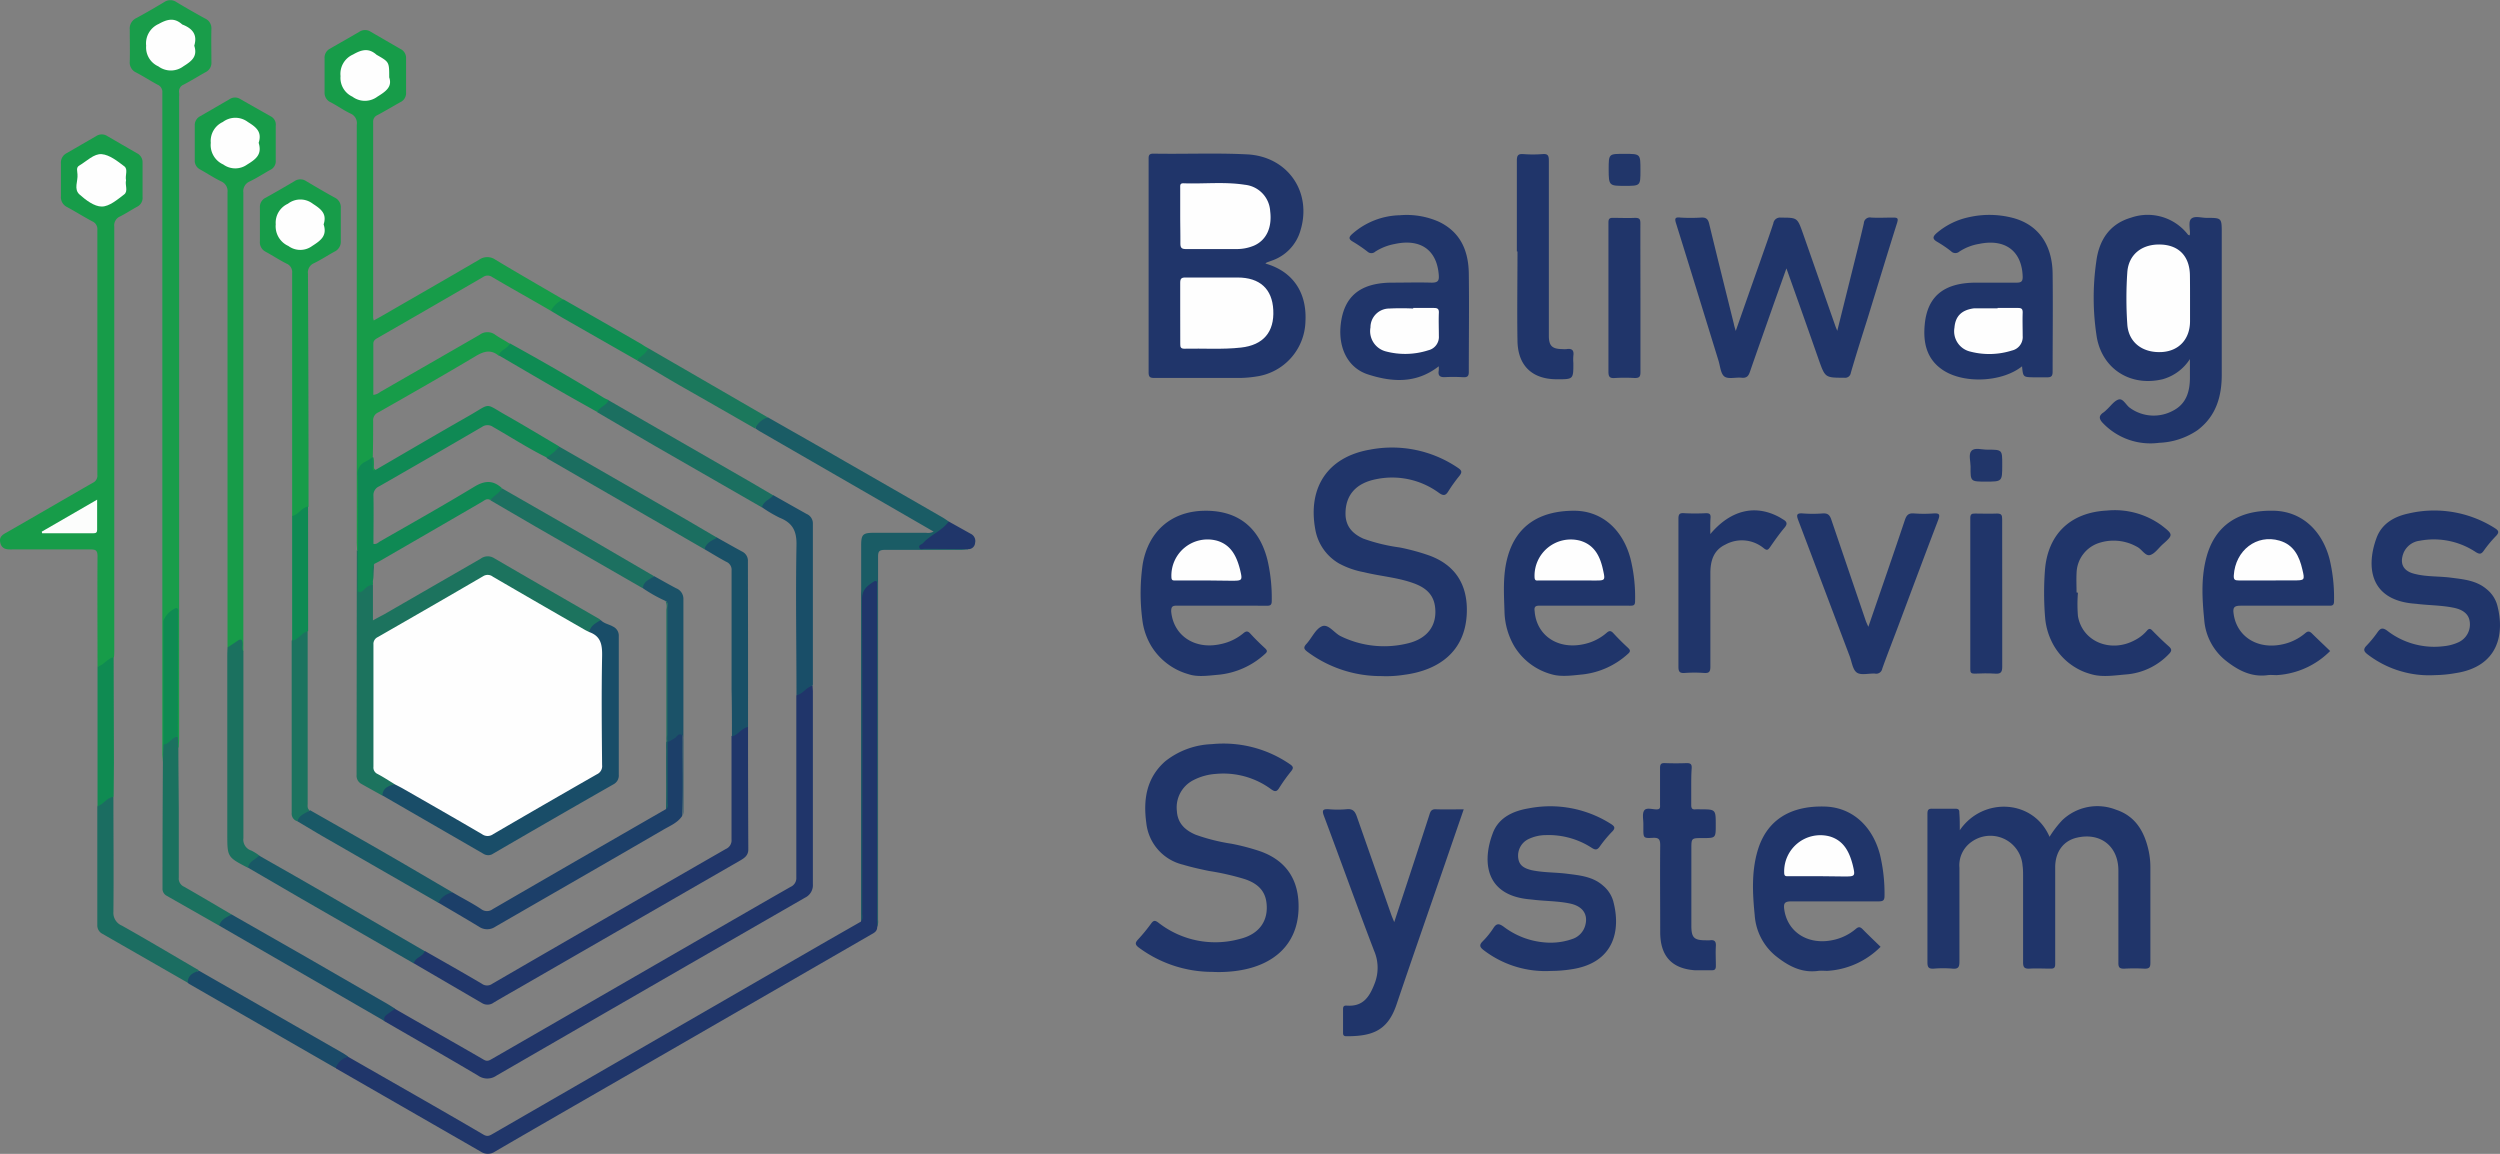 <svg xmlns="http://www.w3.org/2000/svg" viewBox="0 0 437.55 201.95"><rect x="0" y="0" width="437.55" height="201.95" fill="#808080" stroke="none"/><defs><style>.cls-1{fill:#20356a;}.cls-2{fill:#179c49;}.cls-3{fill:#20366a;}.cls-4{fill:#199d4a;}.cls-5{fill:#1c735e;}.cls-6{fill:#0f8954;}.cls-7{fill:#194d68;}.cls-8{fill:#1a5c65;}.cls-9{fill:#1c3f69;}.cls-10{fill:#1b715f;}.cls-11{fill:#1b6d61;}.cls-12{fill:#194e68;}.cls-13{fill:#195067;}.cls-14{fill:#195866;}.cls-15{fill:#194f68;}.cls-16{fill:#1b6f60;}.cls-17{fill:#1b6e60;}.cls-18{fill:#1b735f;}.cls-19{fill:#1c7060;}.cls-20{fill:#1a4a68;}.cls-21{fill:#1b5268;}.cls-22{fill:#0f8b52;}.cls-23{fill:#1b785c;}.cls-24{fill:#0e8a53;}.cls-25{fill:#0f8b53;}.cls-26{fill:#108d52;}.cls-27{fill:#21366a;}.cls-28{fill:#fefefe;}.cls-29{fill:#fcfdfc;}.cls-30{fill:#0e8b52;}</style></defs><g id="Layer_2" data-name="Layer 2"><g id="Layer_1-2" data-name="Layer 1"><path class="cls-1" d="M221.48,46.13c4.73,1.33,7.26,5,7,10.07A10,10,0,0,1,220,65.88a20.48,20.48,0,0,1-3.58.27c-4.8,0-9.59,0-14.39,0-.77,0-1-.18-1-1q0-18.63,0-37.26c0-.61,0-1,.85-1,5.48.1,10.95-.15,16.42.13,7.07.37,11.38,6.58,9.3,13.34a7.85,7.85,0,0,1-5,5.25c-.3.12-.6.21-.9.33A.83.83,0,0,0,221.48,46.13Z"/><path class="cls-1" d="M343,145.31c4-5.86,12.87-5.47,15.71,1.15a17.65,17.65,0,0,1,2.25-2.93,8.89,8.89,0,0,1,9.37-1.82c3.44,1.13,5,3.86,5.73,7.21a13.66,13.66,0,0,1,.3,2.85c0,5.59,0,11.18,0,16.77,0,.79-.23,1-1,1a30.88,30.88,0,0,0-3.6,0c-.8,0-1-.23-1-1,0-5.39,0-10.78,0-16.18,0-4.25-3.13-6.71-7.27-5.75-2.33.54-3.77,2.43-3.79,5.14,0,4.47,0,8.94,0,13.42,0,1.2,0,2.39,0,3.59,0,.58-.2.78-.76.77-1.24,0-2.49-.07-3.72,0-.9.05-1.15-.23-1.14-1.13,0-5,0-10.06,0-15.1,0-.59,0-1.19-.09-1.79a5.65,5.65,0,0,0-9-4.12,5,5,0,0,0-2.05,4.48c0,5.47,0,10.94,0,16.41,0,1-.21,1.34-1.23,1.25a19.47,19.47,0,0,0-3.24,0c-.89.06-1.14-.21-1.13-1.12,0-6.07,0-12.14,0-18.21,0-2.59,0-5.19,0-7.78,0-.68.18-.9.87-.88,1.31,0,2.63,0,3.95,0,.56,0,.79.13.76.73C343,143.19,343,144.09,343,145.31Z"/><path class="cls-1" d="M383.22,41.2a1.32,1.32,0,0,0,.07-.32c0-.87-.28-2.06.17-2.54.59-.64,1.8-.2,2.75-.21,2.64,0,2.64,0,2.64,2.67,0,8.26,0,16.53,0,24.79,0,3.83-1,7.26-4.24,9.7a12.78,12.78,0,0,1-6.72,2.21,11.48,11.48,0,0,1-9.79-3.4c-.75-.76-.85-1.33.09-1.94a4.88,4.88,0,0,0,.54-.48c.68-.61,1.28-1.52,2.07-1.76s1.29,1,2,1.48a7.08,7.08,0,0,0,7.48.5c2.35-1.18,3-3.35,3-5.82,0-1,0-2,0-3.24a8.33,8.33,0,0,1-4.76,3.53C373,67.7,368.06,64.71,367,59.14a44.26,44.26,0,0,1-.11-13.35c.46-3.68,2.28-6.59,6.07-7.69a8.89,8.89,0,0,1,10,3S383.13,41.16,383.22,41.2Z"/><path class="cls-1" d="M303.79,57.92c1.44-4.11,2.8-8,4.16-11.83.81-2.33,1.65-4.65,2.42-7a1.17,1.17,0,0,1,1.32-1c2.87,0,2.88,0,3.83,2.67,1.9,5.41,3.78,10.82,5.68,16.23.07.23.17.44.36.91l2.49-10c.73-2.94,1.48-5.87,2.16-8.82a1.06,1.06,0,0,1,1.29-1c1.27.07,2.56,0,3.83,0,.77,0,.95.11.7.92-1.76,5.58-3.46,11.19-5.18,16.78-1,3.16-2,6.31-2.92,9.47a1,1,0,0,1-1.15.86c-3.35,0-3.34,0-4.46-3.14-1.84-5.26-3.7-10.51-5.66-16-.91,2.56-1.73,4.84-2.54,7.14-1.29,3.68-2.6,7.35-3.86,11-.26.76-.61,1.08-1.45,1-1-.11-2.33.29-3-.21s-.74-1.84-1.05-2.82c-2.47-8-4.92-16-7.42-24-.28-.88-.14-1.1.77-1a28.67,28.67,0,0,0,3.59,0c.88-.06,1.24.24,1.44,1.09,1.41,5.84,2.87,11.68,4.32,17.52C303.51,57,303.62,57.32,303.79,57.92Z"/><path class="cls-1" d="M212.17,170.1a21.65,21.65,0,0,1-12.82-4.23c-.67-.5-.75-.82-.16-1.45a30.11,30.11,0,0,0,2.27-2.77c.43-.59.69-.61,1.29-.16A16.13,16.13,0,0,0,217,164.33c3.44-.83,5.09-3.25,4.64-6.47-.31-2.23-1.85-3.35-3.79-4a45.08,45.08,0,0,0-6.29-1.43c-1.52-.32-3-.64-4.53-1.1a8.41,8.41,0,0,1-6.4-7.27c-.56-4.08,0-7.91,3.31-10.82a13.89,13.89,0,0,1,8.16-3,20.5,20.5,0,0,1,13.63,3.49c.61.41.72.67.24,1.26a29.85,29.85,0,0,0-2.09,2.92c-.43.69-.75.68-1.38.24a14.08,14.08,0,0,0-9.7-2.7,10,10,0,0,0-3.89,1.07,5.35,5.35,0,0,0-2.93,5.44c.13,2.17,1.48,3.37,3.3,4.14a33.45,33.45,0,0,0,6.25,1.57,38.66,38.66,0,0,1,5,1.31c4.73,1.67,6.91,5.19,6.74,10.2-.22,6.28-4.54,9.93-11,10.76A23.11,23.11,0,0,1,212.17,170.1Z"/><path class="cls-1" d="M241.76,118.33a21.53,21.53,0,0,1-12.93-4.25c-.59-.45-.76-.74-.2-1.36.94-1,1.58-2.6,2.72-3.1s2.14,1.17,3.31,1.73a17.28,17.28,0,0,0,11.78,1.24c3.46-.85,5.13-3.2,4.72-6.41-.29-2.29-1.84-3.43-3.83-4.13-2.8-1-5.78-1.2-8.64-1.91a14.69,14.69,0,0,1-4.37-1.54,8.58,8.58,0,0,1-4.11-5.9c-1.37-7.39,2.19-12.73,9.54-14a20.5,20.5,0,0,1,15.43,3.19c.76.5.7.82.21,1.44a26.65,26.65,0,0,0-1.88,2.62c-.47.78-.85.88-1.64.33a13.84,13.84,0,0,0-11.13-2.39c-3.45.71-5.25,2.79-5.25,6,0,2.24,1.25,3.54,3.12,4.38A30.87,30.87,0,0,0,245,95.82,38.38,38.38,0,0,1,250,97.17c4.68,1.65,6.9,5.14,6.72,10.1-.24,6.83-5,10.07-11,10.84A20,20,0,0,1,241.76,118.33Z"/><path class="cls-2" d="M96.41,54.4c-3.42-2-6.85-3.9-10.25-5.9a1.38,1.38,0,0,0-1.63,0q-9.19,5.34-18.42,10.64c-.44.25-.78.47-.77,1.06,0,2.95,0,5.9,0,8.91a2.3,2.3,0,0,0,1.21-.51c5.81-3.34,11.61-6.67,17.39-10a2.27,2.27,0,0,1,2.75,0c.81.57,1.69,1,2.53,1.56-.1,1.19-1.24,1.44-1.92,2.11-1.41-1.18-2.65-.78-4.12.1-5.61,3.35-11.29,6.58-17,9.82a1.49,1.49,0,0,0-.87,1.5c0,2.11,0,4.22-.07,6.34-.17.6-.7.87-1.17,1.14A2.33,2.33,0,0,0,63,83.42c0,3.67,0,7.34,0,11a4,4,0,0,1-.17,1.66.36.36,0,0,1-.34.22c0-.48-.05-1-.05-1.43q0-36.48,0-73a1.82,1.82,0,0,0-1.1-2c-1.19-.57-2.27-1.34-3.43-1.95a1.81,1.81,0,0,1-1.1-1.81c0-2,0-3.91,0-5.87a1.77,1.77,0,0,1,1-1.75c1.71-1,3.4-1.93,5.08-2.93a1.81,1.81,0,0,1,2,0c1.72,1,3.45,2,5.18,3a1.73,1.73,0,0,1,1,1.66q0,3,0,6a1.72,1.72,0,0,1-1,1.66c-1.32.74-2.62,1.52-4,2.26a1.22,1.22,0,0,0-.76,1.19c0,11.42,0,22.85,0,34.27a2.92,2.92,0,0,0,.1.49l1.25-.69c5.73-3.31,11.48-6.6,17.19-9.94a2.48,2.48,0,0,1,2.87,0c3.92,2.36,7.9,4.64,11.85,6.95A11.8,11.8,0,0,1,96.41,54.4Z"/><path class="cls-3" d="M153.53,162.24c0,.82-.62,1.06-1.15,1.37L108.8,188.75c-7.39,4.26-14.78,8.5-22.15,12.79a2.24,2.24,0,0,1-2.54,0Q71.48,194.28,58.81,187s0-.07-.05-.11A2,2,0,0,1,61,185c7.89,4.53,15.79,9,23.65,13.6.7.4,1.09.13,1.6-.16l58.62-33.82,5.81-3.32a4.9,4.9,0,0,0,.07-1.43V104.25a2.7,2.7,0,0,1,2-2.7c.54-.16.86,0,.84.59,0,.24,0,.48,0,.72q0,29.1,0,58.2A2.76,2.76,0,0,1,153.53,162.24Z"/><path class="cls-2" d="M17.07,116.68c0-6.42-.05-12.85,0-19.28,0-1-.25-1.25-1.25-1.24-4.55,0-9.11,0-13.66,0C1.2,96.19.31,96.13.05,95s.51-1.47,1.27-1.9c5-2.86,9.94-5.75,14.92-8.6a1.37,1.37,0,0,0,.8-1.4q0-21.45,0-42.88a1.47,1.47,0,0,0-.89-1.48c-1.48-.79-2.9-1.68-4.37-2.48a1.93,1.93,0,0,1-1.12-1.92c0-1.92,0-3.84,0-5.75a1.85,1.85,0,0,1,1-1.78c1.74-1,3.46-2,5.19-3a1.76,1.76,0,0,1,1.92,0c1.72,1,3.45,2,5.18,3a1.75,1.75,0,0,1,1,1.66q0,3,0,6A1.71,1.71,0,0,1,24,36.18c-1,.55-2,1.21-3,1.71a1.69,1.69,0,0,0-1,1.78q0,19.39,0,38.81v35.21c0,.44,0,.88-.05,1.32C19,115.69,18.39,116.76,17.07,116.68Z"/><path class="cls-4" d="M28.5,133.28c0-.43-.09-.87-.09-1.31q0-57.87,0-115.74a1.36,1.36,0,0,0-.82-1.4c-1.26-.68-2.47-1.46-3.74-2.13a1.9,1.9,0,0,1-1.14-1.91c.05-1.87,0-3.75,0-5.63a2,2,0,0,1,1.16-2c1.65-.89,3.27-1.84,4.88-2.8a1.87,1.87,0,0,1,2.12,0c1.65,1,3.31,1.93,5,2.87A1.86,1.86,0,0,1,37,5c-.05,2,0,3.92,0,5.87a1.8,1.8,0,0,1-1,1.75c-1.29.72-2.54,1.5-3.85,2.19a1.27,1.27,0,0,0-.8,1.42,4.31,4.31,0,0,1,0,.72V129.34c0,.52-.06,1-.09,1.55-.59-.57-.36-1.3-.39-2-.07-5.18,0-10.36,0-15.55,0-1.63,0-3.27,0-4.9,0-.42.18-1-.27-1.18s-.91.39-1.24.79a2.61,2.61,0,0,0-.35,1.83q0,9.27,0,18.54c0,.64,0,1.28,0,1.92C28.85,131.34,29.21,132.38,28.5,133.28Z"/><path class="cls-1" d="M213.78,106c-2.6,0-5.2,0-7.8,0-.75,0-1,.15-1,1,.37,4.23,4.11,6.74,8.62,5.74a9,9,0,0,0,4-1.9c.51-.43.81-.42,1.25.07.81.89,1.67,1.73,2.55,2.54.4.38.47.6,0,1a14,14,0,0,1-8,3.63c-1.78.15-3.73.47-5.35-.07a11.19,11.19,0,0,1-6.55-4.93,11.65,11.65,0,0,1-1.57-4.61A36,36,0,0,1,200,98.7c1-5.68,4.95-9.12,10.52-9.3,5.94-.19,9.83,2.76,11.3,8.56a29.41,29.41,0,0,1,.76,7.24c0,.73-.3.83-.92.82C219.05,106,216.41,106,213.78,106Z"/><path class="cls-1" d="M329.14,165.71a14.34,14.34,0,0,1-9.33,4.21c-.52,0-1.05-.06-1.56,0-2.93.42-5.28-.87-7.43-2.58a10.09,10.09,0,0,1-3.71-7.15c-.37-3.72-.58-7.5.47-11.17,1.51-5.31,5.54-8,11.67-7.86,4.75.07,8.46,3.28,9.8,8.48a29.33,29.33,0,0,1,.78,7.12c0,.87-.28,1-1.09,1-5.07,0-10.15,0-15.22,0-1.17,0-1.39.33-1.24,1.41.56,4,4.19,6.28,8.51,5.36a9,9,0,0,0,4-1.94c.46-.39.74-.41,1.17,0C327,163.66,328.05,164.64,329.14,165.71Z"/><path class="cls-1" d="M407.82,113.94a14.37,14.37,0,0,1-9.34,4.22c-.52,0-1.05-.06-1.56,0-2.93.41-5.28-.88-7.43-2.59a10.09,10.09,0,0,1-3.71-7.15c-.37-3.73-.58-7.51.47-11.17,1.53-5.31,5.55-8,11.68-7.86,4.71.08,8.39,3.23,9.77,8.38a28.85,28.85,0,0,1,.8,7.47c0,.82-.42.77-1,.77-5.12,0-10.23,0-15.35,0-1.18,0-1.37.37-1.22,1.43.56,4,4.19,6.27,8.51,5.34a9,9,0,0,0,4-1.94c.47-.41.75-.39,1.17,0C405.68,111.9,406.73,112.88,407.82,113.94Z"/><path class="cls-1" d="M277.28,106c-2.6,0-5.2,0-7.8,0-.72,0-1,.17-.89.94.31,4.24,4,6.79,8.56,5.81a8.85,8.85,0,0,0,4.05-2c.48-.42.76-.36,1.17.07.81.88,1.66,1.73,2.54,2.54.44.41.51.66,0,1.09a14.07,14.07,0,0,1-7.82,3.58c-1.82.18-3.81.48-5.48,0a11,11,0,0,1-6.56-4.89,12.6,12.6,0,0,1-1.73-6c-.1-3.27-.34-6.55.57-9.75,1.5-5.31,5.48-8,11.61-8,4.78,0,8.49,3.19,9.87,8.39a28.05,28.05,0,0,1,.8,7.47c0,.71-.31.76-.86.76C282.63,106,280,106,277.28,106Z"/><path class="cls-1" d="M251.81,64.11c-3.94,3.07-8.18,2.78-12.39,1.42-3.48-1.12-5.22-4.59-4.77-8.71.54-4.89,3.34-7.26,8.74-7.35,2.39,0,4.79-.07,7.19,0,1.16,0,1.31-.41,1.23-1.38-.33-4.33-3.19-6.36-7.68-5.39a9.42,9.42,0,0,0-3.43,1.34,1,1,0,0,1-1.36,0,25.87,25.87,0,0,0-2.57-1.75c-.86-.49-.64-.87-.05-1.39a13,13,0,0,1,8.3-3.23,13.93,13.93,0,0,1,6.77,1.12c3.85,1.82,5.22,5.12,5.28,9.07.08,5.75,0,11.5,0,17.25,0,.79-.31.94-1,.91A29.52,29.52,0,0,0,253,66c-.9.06-1.37-.17-1.19-1.16A5.93,5.93,0,0,0,251.81,64.11Z"/><path class="cls-1" d="M353.9,64.11c-3.52,2.82-10.32,3.1-13.95.59-2.82-1.93-3.38-4.85-3.08-7.94.47-4.9,3.35-7.22,8.76-7.29,2.44,0,4.88,0,7.31,0,.84,0,1.09-.23,1.07-1.07-.14-4.46-3.06-6.67-7.64-5.71a9,9,0,0,0-3.44,1.34,1.06,1.06,0,0,1-1.47-.07,21,21,0,0,0-2.37-1.61c-1-.56-.79-1-.06-1.62A12.7,12.7,0,0,1,344.66,38a16.21,16.21,0,0,1,7.71.16c4.35,1.18,6.83,4.64,6.88,9.75.07,5.71,0,11.42,0,17.13,0,.71-.17,1-.93,1s-1.6,0-2.39,0C354.08,66,354.08,66,353.9,64.11Z"/><path class="cls-1" d="M426.17,118.16a17.66,17.66,0,0,1-11.78-3.62c-.68-.52-.84-.9-.16-1.58a20,20,0,0,0,1.89-2.31c.49-.69.87-.86,1.67-.28a13.44,13.44,0,0,0,9.89,2.73,8,8,0,0,0,2.64-.71,3.42,3.42,0,0,0,1.92-3.66c-.17-1.19-1.09-2-2.7-2.34-2.19-.47-4.44-.43-6.66-.71l-.59-.05c-7.7-.76-8.12-6.69-6.35-11.48.91-2.48,3.07-3.74,5.56-4.27a19.76,19.76,0,0,1,15.06,2.5c.75.46.94.77.25,1.47a21.33,21.33,0,0,0-2.14,2.59c-.42.58-.74.56-1.34.2a13.23,13.23,0,0,0-9.83-2,3.53,3.53,0,0,0-2.83,2.13c-.7,1.79-.11,3.1,1.73,3.61,2.13.6,4.36.44,6.53.72s4.46.47,6.26,2a5.48,5.48,0,0,1,1.85,2.72c1.41,5.16.19,10.89-7.33,12A21.88,21.88,0,0,1,426.17,118.16Z"/><path class="cls-1" d="M271.5,169.93a17.76,17.76,0,0,1-11.81-3.62c-.67-.51-.87-.89-.18-1.57a14,14,0,0,0,1.88-2.33c.56-.86,1-.77,1.78-.22a13.7,13.7,0,0,0,7.28,2.76,11.45,11.45,0,0,0,4.72-.6,3.46,3.46,0,0,0,2.29-2.42c.51-1.91-.46-3.31-2.62-3.78s-4.44-.42-6.66-.7l-.59-.06c-7.68-.75-8.16-6.64-6.36-11.46,1-2.82,3.57-4,6.36-4.46a19.78,19.78,0,0,1,14.25,2.67c.73.45,1,.76.26,1.47a21.94,21.94,0,0,0-2.13,2.58c-.42.57-.74.6-1.35.22a13.88,13.88,0,0,0-8.05-2.25,7.08,7.08,0,0,0-3.22.78,3.22,3.22,0,0,0-1.61,3.35c.2,1.31,1.21,1.72,2.29,2,2.07.45,4.21.37,6.3.64s4.38.47,6.15,2a5.54,5.54,0,0,1,1.85,2.72c1.41,5.15.2,10.89-7.32,12A23.15,23.15,0,0,1,271.5,169.93Z"/><path class="cls-1" d="M256.18,141.65c-1.13,3.28-2.22,6.43-3.3,9.58-2.83,8.2-5.69,16.39-8.47,24.61-1.51,4.43-4.06,5.55-8.78,5.52-.52,0-.58-.27-.57-.68,0-1.35,0-2.71,0-4.07,0-.47.17-.64.63-.61,2.86.22,4-1.5,4.92-3.92a7.53,7.53,0,0,0-.12-5.69c-3-7.83-5.83-15.74-8.78-23.6-.38-1-.15-1.22.84-1.16a17.11,17.11,0,0,0,3.12,0c1.1-.12,1.49.37,1.82,1.33,2,5.71,4,11.41,6,17.11.13.37.29.73.53,1.32,1.21-3.69,2.36-7.16,3.5-10.64.9-2.76,1.81-5.52,2.7-8.29.17-.55.41-.85,1.07-.82C252.85,141.69,254.41,141.65,256.18,141.65Z"/><path class="cls-2" d="M39.82,113.33c0-.48,0-1,0-1.44q0-39.11,0-78.21a1.85,1.85,0,0,0-1.13-1.94c-1.25-.62-2.42-1.38-3.64-2.07A1.7,1.7,0,0,1,34.09,28q0-3,0-6A1.73,1.73,0,0,1,35,20.36c1.73-1,3.47-2,5.18-3a1.71,1.71,0,0,1,1.91,0c1.75,1,3.52,2,5.29,3A1.61,1.61,0,0,1,48.26,22c0,2,0,4.08,0,6.11a1.66,1.66,0,0,1-1,1.64c-1.18.67-2.32,1.41-3.54,2a1.85,1.85,0,0,0-1.13,1.95q0,27.3,0,54.61,0,12.23,0,24.44c0,.43,0,.87,0,1.31-.43-.07-.37-.44-.42-.73-.19-1.05-.19-1-1.1-.43C40.7,113.12,40.37,113.53,39.82,113.33Z"/><path class="cls-1" d="M142.22,120c0,.36.05.72.05,1.07,0,11.23,0,22.45,0,33.67a2.43,2.43,0,0,1-1.39,2.38q-27,15.53-54,31.14a2.78,2.78,0,0,1-3.19,0c-5.42-3.21-10.9-6.34-16.36-9.5-.34-.3-.52-.66-.17-1,.54-.55,1-1.25,1.94-1.21,5.19,3,10.4,5.92,15.57,8.92.64.38,1,.1,1.51-.18q18.8-10.83,37.58-21.67c4.87-2.8,9.73-5.62,14.61-8.4a1.67,1.67,0,0,0,1-1.67q0-15.27,0-30.53c0-.44,0-.87,0-1.31C140.28,121.06,140.91,120,142.22,120Z"/><path class="cls-1" d="M363.68,103.74a25,25,0,0,0,0,4.06c.73,4.49,5.73,6.55,10,4.22a6.91,6.91,0,0,0,2.06-1.62c.39-.47.64-.39,1,0,.92.94,1.86,1.86,2.85,2.73.55.49.54.81,0,1.35a11.57,11.57,0,0,1-7.62,3.57c-2,.18-4.14.51-6-.06a10.77,10.77,0,0,1-6.51-5,11.82,11.82,0,0,1-1.51-4.74,53.17,53.17,0,0,1-.05-8.37c.46-6.35,4.44-10.19,10.83-10.52a13.94,13.94,0,0,1,9.6,2.6c2.06,1.6,2.05,1.65.15,3.34-.71.64-1.33,1.59-2.16,1.84s-1.44-1-2.25-1.41a8.3,8.3,0,0,0-6.58-.74,5.68,5.68,0,0,0-4.05,5.35c-.06,1.12,0,2.24,0,3.35Z"/><path class="cls-1" d="M327,109.7c2.21-6.43,4.34-12.56,6.4-18.71.3-.88.67-1.2,1.59-1.13a23.64,23.64,0,0,0,3.47,0c1-.06,1.11.23.77,1.13-2.39,6.25-4.72,12.51-7.07,18.77-.91,2.42-1.86,4.83-2.73,7.27a1.07,1.07,0,0,1-1.28.86c-1.08-.06-2.42.34-3.16-.17s-.88-1.87-1.26-2.87c-3-7.94-6-15.88-9-23.8-.35-.93-.29-1.27.8-1.19a22.33,22.33,0,0,0,3.47,0c.88-.06,1.24.26,1.51,1.07,2,5.88,4,11.75,6,17.62C326.61,108.84,326.73,109.12,327,109.7Z"/><path class="cls-1" d="M296,137.69c0,1.08,0,2.16,0,3.23,0,.59.2.79.76.73a7.85,7.85,0,0,1,.84,0c2.69,0,2.69,0,2.69,2.75,0,2.28,0,2.28-2.32,2.28-1.95,0-1.95,0-1.95,1.92,0,4.47,0,8.94,0,13.41,0,2.09.46,2.56,2.51,2.56a5.61,5.61,0,0,0,.71,0c.83-.12,1.12.19,1.07,1-.07,1.16,0,2.32,0,3.48,0,.55-.16.79-.74.76-1,0-2,0-3,0-4-.31-6-2.51-6-6.67,0-5.07-.05-10.14,0-15.21,0-1.1-.3-1.34-1.33-1.29-1.61.09-1.62,0-1.62-1.62v-.84c0-.79-.23-1.77.15-2.33s1.41-.19,2.15-.19.62-.43.62-.86c0-2.12,0-4.24,0-6.35,0-.66.14-.92.85-.89,1.28.05,2.56.05,3.83,0,.71,0,.89.23.86.89C296,135.53,296,136.61,296,137.69Z"/><path class="cls-3" d="M130.92,127.23q0,10.71.05,21.43c0,1-.59,1.46-1.36,1.91Q110.82,161.39,92,172.24c-1.87,1.08-3.74,2.13-5.59,3.23a1.82,1.82,0,0,1-2,.12l-12-7c-.31-.46.06-.74.34-1a5.71,5.71,0,0,1,1.59-1.16c3.35,1.91,6.72,3.81,10,5.75a1.55,1.55,0,0,0,1.82,0q20.42-11.84,40.87-23.59a1.64,1.64,0,0,0,1-1.68c0-6,0-12,0-18.07C129,128.2,129.56,127.09,130.92,127.23Z"/><path class="cls-5" d="M62.45,96.31h.13c.44.4.35,1,.36,1.45,0,1.5,0,3,0,4.51,0,.69.24.88.85.43.42-.32.85-.77,1.48-.39v6.27c.77-.43,1.32-.72,1.86-1q8.48-4.89,17-9.8a2.07,2.07,0,0,1,2.33-.1c6.13,3.57,12.27,7.1,18.41,10.64a1.43,1.43,0,0,1,.26.23,26.14,26.14,0,0,1-2.08,2.26,33.64,33.64,0,0,1-5.35-2.89c-3.75-2.13-7.5-4.28-11.21-6.48a1.94,1.94,0,0,0-2.21,0q-8.58,5-17.23,9.94a2.13,2.13,0,0,0-1.22,2.1c0,6.67,0,13.34,0,20a2.23,2.23,0,0,0,1.27,2.22,5.06,5.06,0,0,1,2.06,1.39.36.36,0,0,1-.23.47,4,4,0,0,0-2,1.69c-1.25-.7-2.51-1.38-3.75-2.09a1.63,1.63,0,0,1-.77-1.53Q62.43,116,62.45,96.31Z"/><path class="cls-6" d="M65.28,102.31a2.6,2.6,0,0,0-1.61.94c-.23.22-.53.47-.84.36s-.22-.55-.22-.84c0-2.15,0-4.31,0-6.46,0-4.33.06-8.67,0-13a2.28,2.28,0,0,1,1.27-2.47c.5-.24.95-.57,1.43-.86h0a6,6,0,0,1,.1,1.64c0,.26-.1.6.34.61,5.41-3.14,10.8-6.31,16.23-9.4,4.19-2.39,2.66-2.33,6.87,0,3,1.71,6,3.52,9,5.29a2.45,2.45,0,0,1-2.25,1.91c-3.21-1.6-6.21-3.54-9.31-5.31a1.67,1.67,0,0,0-1.93,0q-9,5.25-18,10.4a1.67,1.67,0,0,0-1,1.68c.06,2.79,0,5.58,0,8.38.55.14.85-.25,1.2-.45,5.5-3.15,11-6.24,16.45-9.54,1.83-1.11,3.27-1.17,4.81.22-.12,1.22-1.11,1.62-2,2.11-.62-.38-1.06.09-1.52.35Q75.46,93,66.63,98.1c-.37.22-.76.41-1.15.61-.32,1,0,2-.22,3Z"/><path class="cls-2" d="M51.13,90.32c0-3.79,0-7.58,0-11.37q0-15.58,0-31.15a1.59,1.59,0,0,0-1-1.67c-1.24-.63-2.41-1.4-3.64-2.07a1.84,1.84,0,0,1-1-1.84c0-2,0-3.92,0-5.87a1.78,1.78,0,0,1,1-1.74c1.71-.94,3.4-1.93,5.08-2.92a1.81,1.81,0,0,1,2,0c1.68,1,3.37,2,5.08,2.93a1.85,1.85,0,0,1,1,1.74c0,2,0,3.91,0,5.87a1.92,1.92,0,0,1-1.12,1.82c-1.19.65-2.33,1.41-3.54,2a1.75,1.75,0,0,0-1.09,1.85Q54,67.63,54,87.33c0,.44,0,.88,0,1.32a12.52,12.52,0,0,1-1.73,1.43C51.89,90.29,51.57,90.63,51.13,90.32Z"/><path class="cls-1" d="M265.48,44c0-5.31,0-10.61,0-15.92,0-.92.27-1.17,1.14-1.11a22,22,0,0,0,3.35,0c.94-.08,1.11.26,1.11,1.13,0,7.1,0,14.21,0,21.31,0,3.11,0,6.22,0,9.34,0,1.79.57,2.33,2.38,2.35a4.31,4.31,0,0,0,.72,0c.92-.14,1.33.18,1.19,1.16a8.18,8.18,0,0,0,0,1.31c0,2.82,0,2.82-2.89,2.81-4.3,0-6.81-2.36-6.89-6.69-.09-5.22,0-10.45,0-15.68Z"/><path class="cls-1" d="M299.34,93.47c3.55-4.21,7.82-5.22,12-3,.25.13.48.29.72.43.67.38.85.76.27,1.45-.93,1.1-1.75,2.28-2.57,3.46-.37.52-.57.53-1.09.12A6,6,0,0,0,302,95.3c-2.13,1-2.66,2.91-2.65,5.08,0,5.42,0,10.85,0,16.27,0,.89-.19,1.2-1.11,1.13a23.41,23.41,0,0,0-3.35,0c-.88.07-1.14-.19-1.13-1.11,0-5.82,0-11.65,0-17.47,0-2.79,0-5.59,0-8.38,0-.73.12-1.08,1-1a37.64,37.64,0,0,0,3.83,0c.66,0,.83.21.79.82C299.31,91.48,299.34,92.35,299.34,93.47Z"/><path class="cls-7" d="M103.14,110.63c.2-1.13,1.13-1.57,2-2.11.58.64,1.46.73,2.16,1.15a1.74,1.74,0,0,1,1,1.64q0,12.15,0,24.3a1.72,1.72,0,0,1-.93,1.66q-10.51,6-21,12.1a1.55,1.55,0,0,1-1.69.1L66.92,139.21c.11-1.36,1.12-1.69,2.2-1.94.59-.28,1,.16,1.42.4q6.72,3.81,13.39,7.72a2.5,2.5,0,0,0,2.86,0q8.47-5,17-9.84a2.06,2.06,0,0,0,1.2-2q0-10.06,0-20.11a1.89,1.89,0,0,0-1.08-2A1.15,1.15,0,0,1,103.14,110.63Z"/><path class="cls-8" d="M153.53,162.24c0-.51,0-1,0-1.55q0-28.8,0-57.6c0-.32,0-.64,0-1s-.21-.54-.61-.29c-1.16.75-2.07,1.41-2.06,3.18.1,18.28.06,36.56.05,54.85,0,.46.16,1-.19,1.38,0-.56,0-1.12,0-1.67q0-32,0-64c0-2,.26-2.29,2.27-2.29h9.11a2,2,0,0,0,1.3-.21l-4.88-2.82L133,75.5c-.28-.16-.53-.35-.8-.52a2.1,2.1,0,0,1,2.21-1.93c4.49,2.56,9,5.11,13.46,7.69q8.59,4.92,17.18,9.87c.34.2.65.44,1,.66.1.74-.49,1-.93,1.4a23.67,23.67,0,0,0-3.57,3,10.8,10.8,0,0,0,2.64.12c1.32,0,2.63,0,3.94,0,.47,0,1-.08,1.33.36-.43,0-.86.09-1.3.09-4.43,0-8.86,0-13.3,0-1,0-1.18.29-1.18,1.21,0,8.38,0,16.76,0,25.14q0,19.2,0,38.42A2.69,2.69,0,0,1,153.53,162.24Z"/><path class="cls-9" d="M79.23,156.2c1.69,1,3.42,1.86,5,2.92a1.65,1.65,0,0,0,2,0q15.15-8.78,30.33-17.51c.14-3.42,0-6.84.06-10.26a11.33,11.33,0,0,1,0-1.43,4.51,4.51,0,0,1,2-1.52c.48-.2.88-.11.87.55-.06,4.63.14,9.25-.11,13.88-.79,1.18-2.09,1.69-3.24,2.36-9.8,5.7-19.64,11.34-29.44,17a2.53,2.53,0,0,1-2.87,0c-2.38-1.44-4.79-2.84-7.18-4.25A2.07,2.07,0,0,1,79.23,156.2Z"/><path class="cls-1" d="M287.11,52.22c0,4.31,0,8.63,0,12.94,0,.8-.23,1-1,1a28.7,28.7,0,0,0-3.47,0c-.89.06-1.13-.19-1.13-1.11,0-7.74,0-15.49,0-23.23,0-1,0-1.92,0-2.88,0-.63.19-.83.82-.81,1.28,0,2.56.06,3.84,0,.76,0,.93.22.93.94C287.09,43.44,287.11,47.83,287.11,52.22Z"/><path class="cls-1" d="M350.43,103.88c0,4.27,0,8.55,0,12.82,0,1-.3,1.27-1.26,1.2-1.19-.08-2.4-.05-3.6,0-.58,0-.73-.18-.73-.75q0-13.23,0-26.47c0-.65.22-.82.83-.8,1.28,0,2.56.06,3.84,0,.78,0,.91.26.91,1C350.42,95.18,350.43,99.53,350.43,103.88Z"/><path class="cls-10" d="M39.82,113.33c.59-.4,1.19-.78,1.78-1.19s.83-.18.86.48c0,.47-.14,1,.14,1.4,0,3.27,0,6.54,0,9.81,0,7.61,0,15.23,0,22.85A2,2,0,0,0,44,148.87a8.62,8.62,0,0,1,1.4.88c-.36,1-1.37,1.34-1.94,2.11l-.11,0C39.78,150,39.78,150,39.78,146q0-15.66,0-31.32C39.78,114.2,39.81,113.76,39.82,113.33Z"/><path class="cls-11" d="M32.86,172l-14.93-8.56a1.66,1.66,0,0,1-.9-1.56q0-10.35,0-20.71c.48-.83,1.35-1.18,2.06-1.74a.56.56,0,0,1,.76.07c0,6.69.07,13.38,0,20.08A2.41,2.41,0,0,0,21.33,162c4.54,2.55,9,5.22,13.51,7.84A6.81,6.81,0,0,0,32.86,172Z"/><path class="cls-12" d="M142.22,120c-1.11.28-1.68,1.46-2.82,1.68,0-8.75-.16-17.49,0-26.23.06-2.53-.68-3.92-2.93-4.83a22.73,22.73,0,0,1-3.14-1.86c0-1,.69-1.72,2-2.1,1.95,1.1,3.9,2.21,5.86,3.3a1.79,1.79,0,0,1,1.08,1.7q0,14.05,0,28.11A1.06,1.06,0,0,1,142.22,120Z"/><path class="cls-13" d="M130.92,127.23c-1.14.22-1.71,1.4-2.82,1.67,0-2.78,0-5.57-.06-8.35,0-6.89,0-13.78,0-20.67a1.51,1.51,0,0,0-.94-1.56c-1.31-.7-2.57-1.48-3.85-2.23a2.08,2.08,0,0,1,2.25-2c1.46.82,2.92,1.65,4.4,2.45a1.79,1.79,0,0,1,1,1.73Q130.93,112.76,130.92,127.23Z"/><path class="cls-10" d="M31.13,128.89l.09,2c0,3.54.05,7.09.07,10.63,0,4,0,8,0,12.08a1.56,1.56,0,0,0,.92,1.59c2.8,1.59,5.56,3.24,8.34,4.87-.61.77-1.51,1.23-2.18,1.95l-9.21-5.24a1.38,1.38,0,0,1-.72-1.28q0-11.12.07-22.21l.09-3C29.42,129.81,29.89,128.66,31.13,128.89Z"/><path class="cls-14" d="M43.41,151.86c.18-1.13,1.3-1.41,1.94-2.11,4.35,2.48,8.71,4.94,13,7.44q8,4.62,16,9.29c-.36,1-1.7,1.05-1.93,2.13L52.69,157.26C49.59,155.47,46.51,153.66,43.41,151.86Z"/><path class="cls-15" d="M38.36,162c.32-1.11,1.31-1.47,2.18-1.95,4.39,2.5,8.78,5,13.15,7.51q7.14,4.1,14.26,8.23c.41.23.8.51,1.2.76-.48.35-1,.68-1.42,1s-.66.68-.35,1.2Q52.88,170.4,38.36,162Z"/><path class="cls-16" d="M135.34,86.7c-.61.74-1.73,1-2,2.1-6.28-3.61-12.56-7.2-18.83-10.82-3.34-1.93-6.65-3.89-10-5.84.07-1.22,1.25-1.44,1.94-2.12l21,12.09C130.13,83.62,132.73,85.17,135.34,86.7Z"/><path class="cls-17" d="M125.53,94.12c-.94.45-1.9.87-2.25,2L95.86,80.29a1.43,1.43,0,0,1-.26-.23,6.68,6.68,0,0,0,2.25-1.91q9.53,5.46,19,10.92C119.78,90.73,122.65,92.44,125.53,94.12Z"/><path class="cls-18" d="M52.05,143.74a1.38,1.38,0,0,1-1-1.47q0-15.08,0-30.14a11.42,11.42,0,0,1,1.74-1.43c.29-.22.61-.56,1.06-.25q0,12.33,0,24.65c0,1.83,0,3.67,0,5.5,0,.43-.1.88.31,1.21C53.71,142.66,52.72,143,52.05,143.74Z"/><path class="cls-19" d="M85.83,87.56c.52-.84,1.58-1.17,2-2.11,5,2.87,10,5.72,15,8.6,3.89,2.25,7.76,4.53,11.64,6.79-.5.85-1.44,1.28-2,2.1L93.76,92.18C91.11,90.65,88.47,89.1,85.83,87.56Z"/><path class="cls-20" d="M32.86,172c0-1.3.92-1.77,2-2.09L59.9,184.25c.38.21.73.47,1.1.7a3,3,0,0,0-2.24,2q-12.82-7.36-25.63-14.73A1.2,1.2,0,0,1,32.86,172Z"/><path class="cls-21" d="M112.5,102.94c.11-1.21,1.2-1.51,2-2.1,1.27.71,2.53,1.43,3.82,2.11a2,2,0,0,1,1.29,1.94q0,18.61,0,37.23a3.35,3.35,0,0,1-.13.69q0-6.47,0-12.94c0-.44.26-1.07-.24-1.3s-.75.33-1.1.59a12.31,12.31,0,0,1-1.23.71c-.33-.38-.16-.84-.16-1.25,0-7.4,0-14.8,0-22.2,0-.4.24-.88-.2-1.21A26.05,26.05,0,0,1,112.5,102.94Z"/><path class="cls-14" d="M52.05,143.74c.32-1.13,1.4-1.38,2.23-1.93,4.57,2.6,9.14,5.19,13.7,7.82,3.76,2.17,7.5,4.38,11.25,6.57A3.42,3.42,0,0,0,76.72,158q-9.51-5.46-19-10.92C55.8,146,53.93,144.85,52.05,143.74Z"/><path class="cls-22" d="M19.89,139.45c-1.19.13-1.76,1.32-2.82,1.67V116.68c1.1-.28,1.7-1.41,2.82-1.67q0,9.24.05,18.48C19.94,135.48,19.91,137.46,19.89,139.45Z"/><path class="cls-23" d="M134.37,73.05A3.64,3.64,0,0,0,132.16,75c-4.35-2.49-8.72-5-13.07-7.47-2.55-1.47-5.08-3-7.62-4.47.36-1,1.26-1.46,2-2.11Z"/><path class="cls-24" d="M53.93,110.45c-1.14.22-1.64,1.51-2.8,1.68V90.32c1.13-.22,1.63-1.5,2.79-1.67Q53.92,99.54,53.93,110.45Z"/><path class="cls-25" d="M106.5,70c-.31,1-1.57,1.16-1.94,2.12-2.49-1.4-5-2.79-7.46-4.22-3.27-1.88-6.53-3.8-9.79-5.7.28-1,1.56-1.16,1.92-2.11,5.58,3.09,11.11,6.24,16.53,9.58A6.16,6.16,0,0,0,106.5,70Z"/><path class="cls-26" d="M113.45,60.93c-.36,1-1.32,1.41-2,2.11L98.73,55.78c-.78-.45-1.54-.92-2.32-1.38a4.36,4.36,0,0,1,2.21-2c4.59,2.62,9.17,5.23,13.74,7.88C112.72,60.53,113.07,60.75,113.45,60.93Z"/><path class="cls-27" d="M347.56,84.29c-2.68,0-2.7,0-2.67-2.63,0-.94-.41-2.17.17-2.77s1.81-.18,2.76-.19c2.61,0,2.61,0,2.61,2.56v.12C350.43,84.29,350.43,84.29,347.56,84.29Z"/><path class="cls-27" d="M287.11,29.83c0,2.7,0,2.7-2.72,2.7s-2.84,0-2.84-2.84,0-2.76,2.8-2.76S287.11,26.93,287.11,29.83Z"/><path class="cls-3" d="M169.4,96.11l-7.51-.06c-.36,0-.9.24-1-.24s.43-.5.66-.75c1.32-1.48,3.32-2.14,4.49-3.79l3.85,2.15a1.4,1.4,0,0,1,.77,1.6A1.16,1.16,0,0,1,169.4,96.11Z"/><path class="cls-19" d="M116.48,105.21c.57.31.33.85.33,1.28,0,7.32,0,14.64,0,22,0,.48,0,1,0,1.43,0,3.49,0,7,0,10.47,0,.42.14.87-.18,1.25q0-12.39,0-24.8c0-3.39,0-6.79,0-10.18A2.39,2.39,0,0,0,116.48,105.21Z"/><path class="cls-5" d="M65.26,101.68c.08-1-.3-2,.22-3C65.41,99.7,65.34,100.69,65.26,101.68Z"/><path class="cls-2" d="M65.7,82.24c-.44.24-.46-.09-.46-.37,0-.63,0-1.25,0-1.88C65.67,80.69,64.94,81.61,65.7,82.24Z"/><path class="cls-28" d="M206.56,54.76c0-1.75,0-3.51,0-5.26,0-.75.22-.94.94-.93,3,0,6.07,0,9.1,0,3.9,0,6.07,2,6.25,5.69.2,3.86-1.76,6.14-5.64,6.57-3.3.37-6.61.12-9.92.2-.61,0-.73-.26-.72-.79C206.57,58.43,206.56,56.6,206.56,54.76Z"/><path class="cls-28" d="M206.56,37.66V32.88c0-.41-.07-.82.57-.8,3.58.13,7.19-.3,10.75.26A4.93,4.93,0,0,1,222.31,37c.35,2.86-.69,5.06-2.86,6a7.77,7.77,0,0,1-3,.59c-2.95,0-5.91,0-8.86,0-.78,0-1-.21-1-1C206.6,40.93,206.56,39.3,206.56,37.66Z"/><path class="cls-28" d="M383.3,52.19c0,1.31,0,2.63,0,4,0,3.14-1.91,5.22-4.88,5.42-3.38.21-5.89-1.64-6.1-4.85a67.25,67.25,0,0,1,0-9.09c.22-3.23,2.7-5.07,6.07-4.86,3.1.19,4.88,2.19,4.89,5.48C383.3,49.55,383.3,50.87,383.3,52.19Z"/><path class="cls-28" d="M68.12,13.54c.57,1.65-.58,2.46-2.07,3.38a3.65,3.65,0,0,1-4.37,0,3.62,3.62,0,0,1-2.08-3.6,3.69,3.69,0,0,1,2.19-3.78c1.53-.88,2.76-1.17,4.12.05a.39.39,0,0,0,.11.06C68.12,10.86,68.12,10.86,68.12,13.54Z"/><path class="cls-28" d="M22.06,31.55c-.21.83.41,1.92-.33,2.48-1.19.91-2.59,2.11-3.91,2.12S15,35,13.93,34.05s-.26-2.34-.37-3.53c0-.51-.3-1.2.31-1.54,1.3-.76,2.58-2.12,3.94-2s2.74,1.21,3.92,2.11C22.47,29.61,21.86,30.71,22.06,31.55Z"/><path class="cls-29" d="M7.31,93.05,17,87.45c0,1.87,0,3.57,0,5.26,0,.47-.18.62-.63.62-3,0-6,0-9,0Z"/><path class="cls-28" d="M34,8c.61,1.88-.43,2.69-1.91,3.61a3.66,3.66,0,0,1-4.38,0A3.62,3.62,0,0,1,25.58,8a3.71,3.71,0,0,1,2.18-3.8c1.56-.87,2.76-1.14,4.12.07a.22.22,0,0,0,.11.05C33.68,5,34.59,6.06,34,8Z"/><path class="cls-30" d="M31.13,128.89c-1.05.11-1.46,1.36-2.54,1.43q0-10.83,0-21.64a4,4,0,0,1,2.19-2.25.36.36,0,0,1,.41.34,3.77,3.77,0,0,1,0,.47Q31.16,118.07,31.13,128.89Z"/><path class="cls-28" d="M211.14,101.59c-1.79,0-3.59,0-5.38,0-.4,0-.72.07-.74-.58a6.33,6.33,0,0,1,8-6.37c2.45.73,3.41,2.72,4,5,.48,2,.44,2-1.57,2Z"/><path class="cls-28" d="M318.36,153.35H313c-.39,0-.71.07-.73-.57a6.34,6.34,0,0,1,8-6.38c2.45.74,3.41,2.72,4,5,.47,2,.44,2-1.57,2Z"/><path class="cls-28" d="M397,101.59c-1.72,0-3.44,0-5.15,0-.71,0-.94-.12-.89-.9.28-4.38,4-7.24,8-6.07,2.51.73,3.47,2.75,4,5.05.45,1.89.41,1.91-1.52,1.91Z"/><path class="cls-28" d="M274.62,101.59h-5.27c-.36,0-.73.14-.77-.53a6.35,6.35,0,0,1,8-6.42c2.55.76,3.51,2.83,4,5.18.39,1.77.34,1.78-1.44,1.78Z"/><path class="cls-28" d="M247.34,53.9c1.19,0,2.39,0,3.58,0,.64,0,.94.12.91.84-.06,1.35,0,2.71,0,4.06A2.39,2.39,0,0,1,250,61.3a13.2,13.2,0,0,1-7.42.21,3.66,3.66,0,0,1-2.72-4.21A3.29,3.29,0,0,1,243.15,54a41.79,41.79,0,0,1,4.19,0Z"/><path class="cls-28" d="M349.61,53.9c1.2,0,2.4,0,3.59,0,.64,0,.82.2.81.82-.05,1.35,0,2.71,0,4.06a2.42,2.42,0,0,1-1.89,2.57,13.14,13.14,0,0,1-7.3.18,3.65,3.65,0,0,1-2.75-4.19c.16-2,1.25-3.08,3.38-3.37a3.88,3.88,0,0,1,.48,0h3.7Z"/><path class="cls-28" d="M45.27,25c.63,2-.45,2.85-2,3.79a3.57,3.57,0,0,1-4.19,0A3.73,3.73,0,0,1,36.89,25,3.65,3.65,0,0,1,39,21.35a3.63,3.63,0,0,1,4.38,0C44.87,22.27,45.89,23.1,45.27,25Z"/><path class="cls-28" d="M103.14,110.63c2.09.74,2.28,2.31,2.24,4.29-.12,6.35-.06,12.7,0,19a1.55,1.55,0,0,1-.9,1.59Q95.35,140.73,86.31,146a1.65,1.65,0,0,1-1.94,0c-4.61-2.7-9.25-5.35-13.88-8-.45-.25-.91-.48-1.37-.72-1-.61-2-1.27-3.06-1.83a1.22,1.22,0,0,1-.7-1.23q0-10.71,0-21.42a1.32,1.32,0,0,1,.78-1.31c6.15-3.53,12.29-7.06,18.42-10.64a1.47,1.47,0,0,1,1.71.09q8.05,4.68,16.14,9.32C102.64,110.39,102.9,110.5,103.14,110.63Z"/><path class="cls-28" d="M56.64,39.27c.66,2-.51,2.83-2,3.78a3.5,3.5,0,0,1-4.17,0,3.77,3.77,0,0,1-2.21-3.79,3.64,3.64,0,0,1,2.13-3.6,3.57,3.57,0,0,1,4.36,0C56.17,36.58,57.26,37.39,56.64,39.27Z"/></g></g></svg>